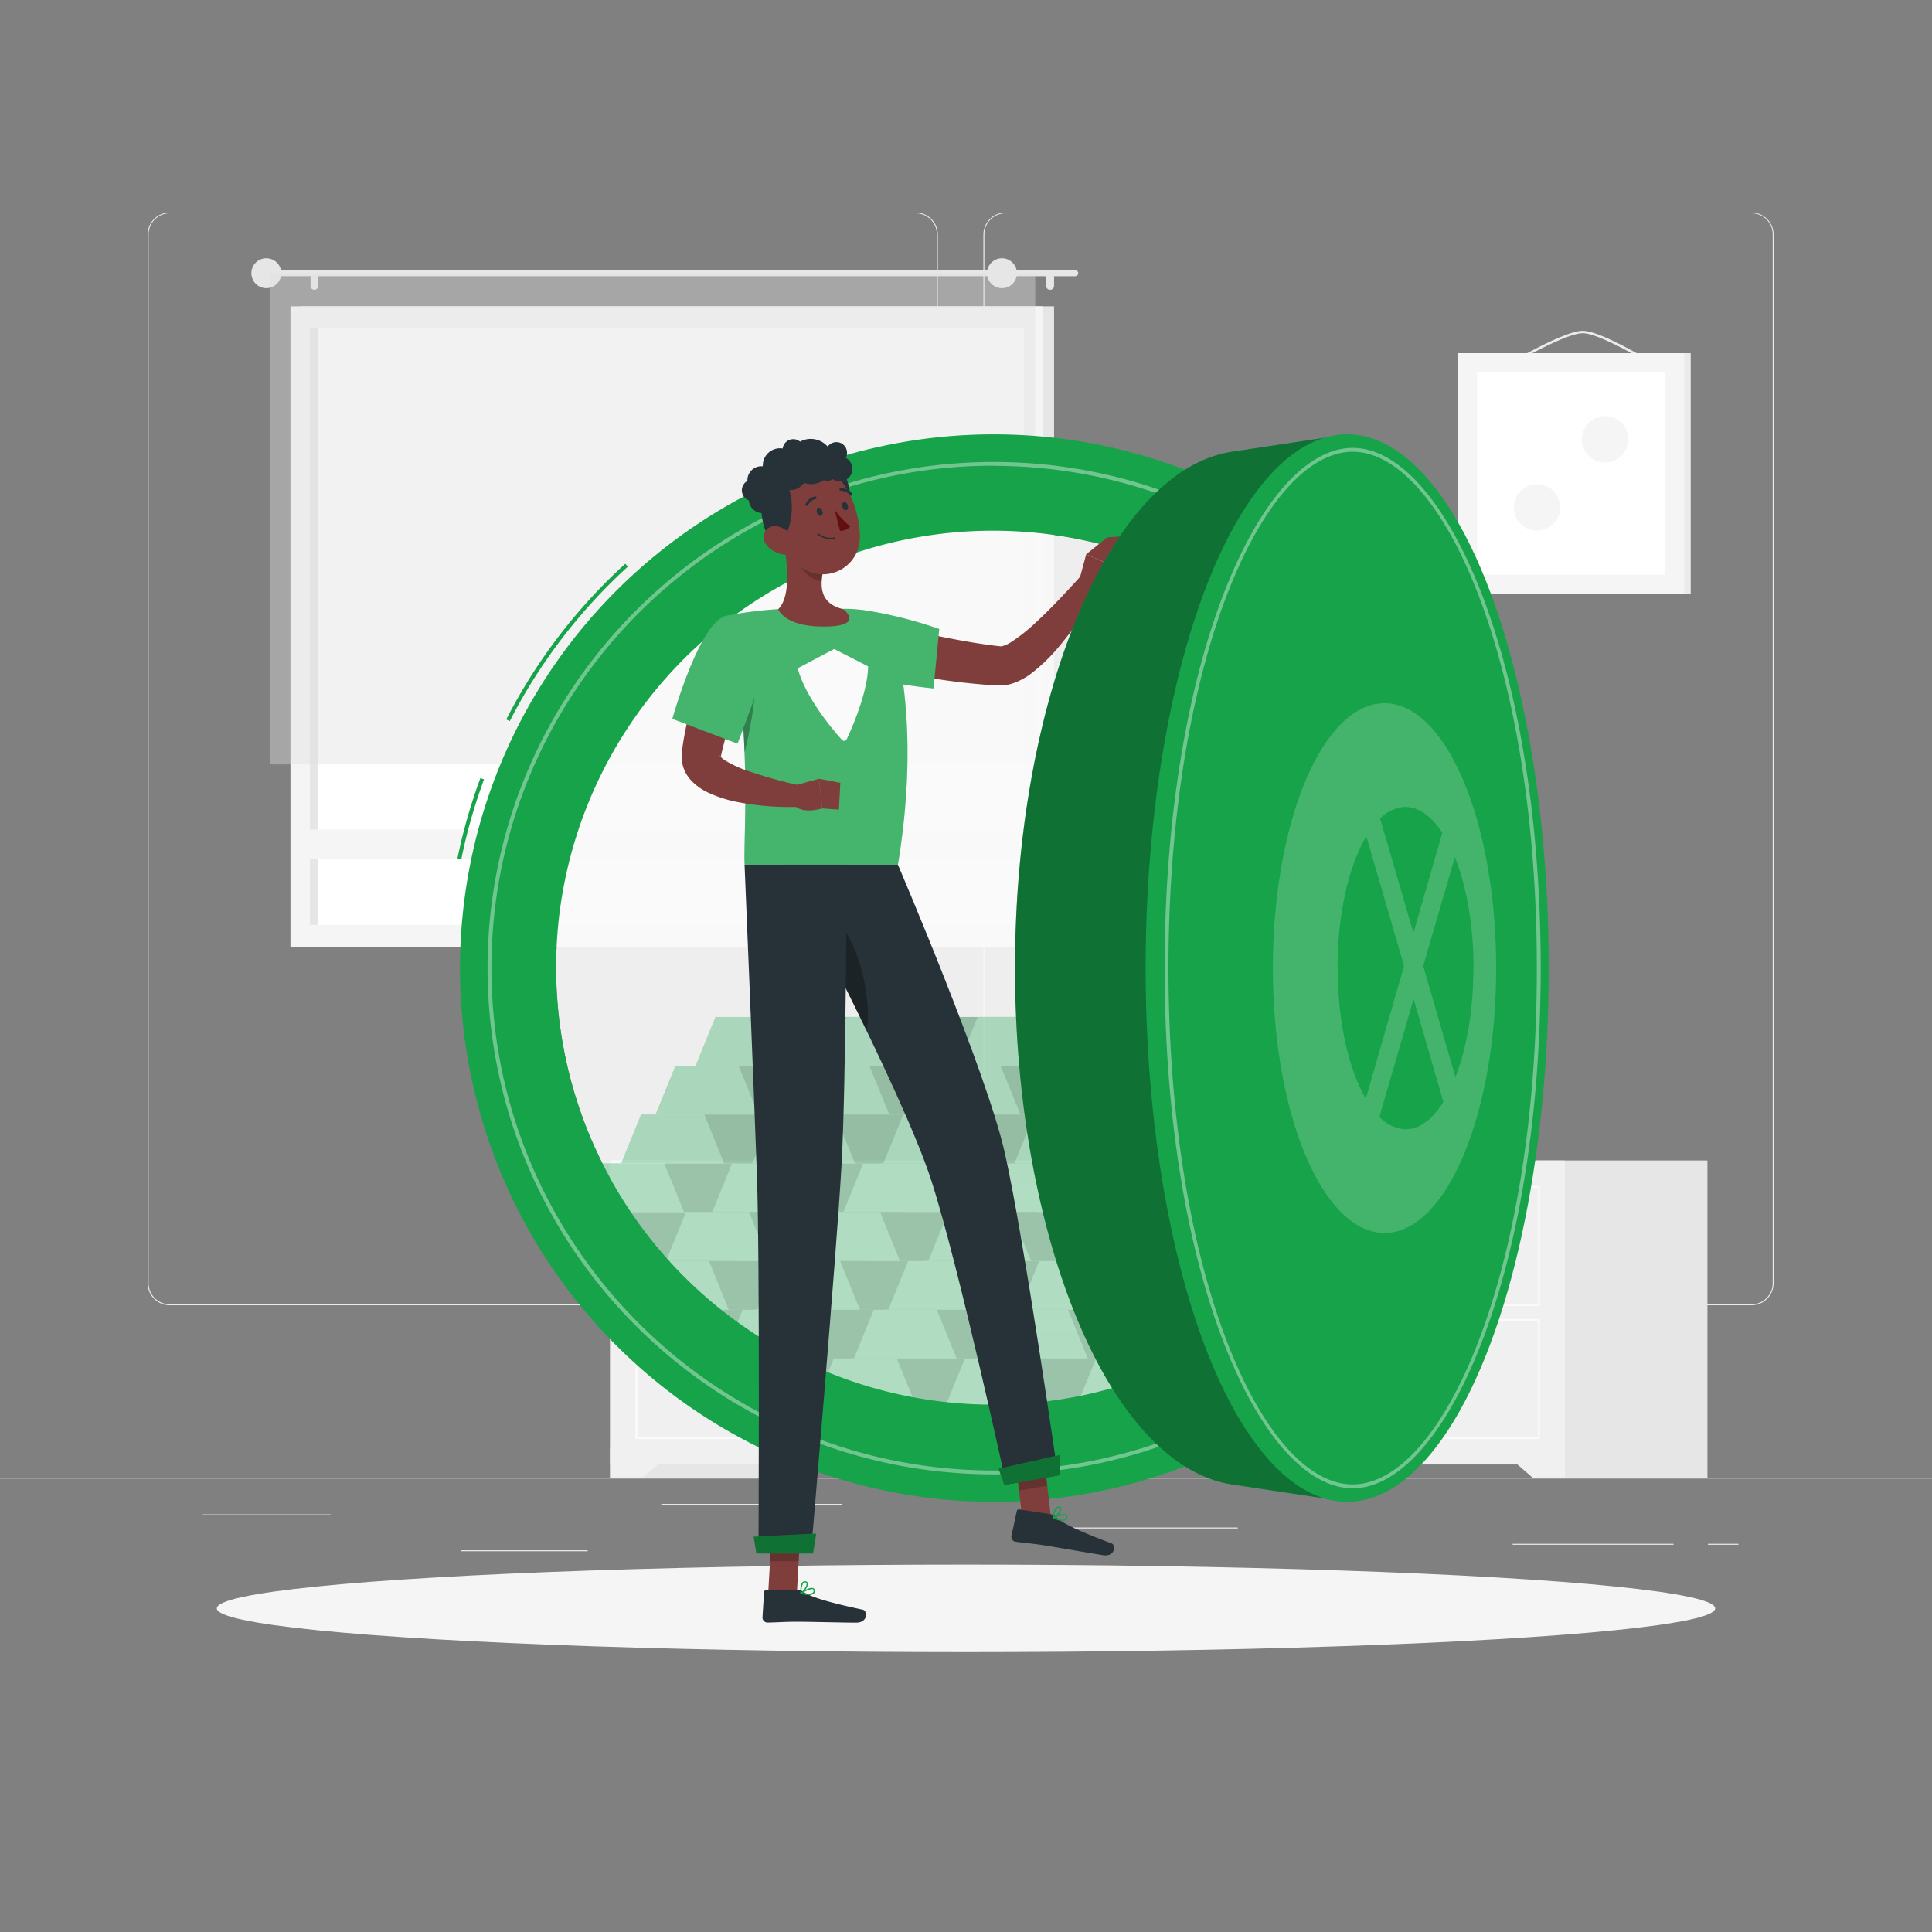 <svg xmlns="http://www.w3.org/2000/svg" viewBox="0 0 500 500"><rect x="0" y="0" width="500" height="500" fill="#808080" stroke="none"/><g id="freepik--background-complete--inject-65"><rect y="382.4" width="500" height="0.25" style="fill:#ebebeb"></rect><rect x="52.46" y="391.92" width="33.12" height="0.25" style="fill:#ebebeb"></rect><rect x="171.14" y="389.21" width="46.86" height="0.25" style="fill:#ebebeb"></rect><rect x="119.33" y="401.21" width="32.75" height="0.25" style="fill:#ebebeb"></rect><rect x="442.01" y="399.53" width="7.89" height="0.25" style="fill:#ebebeb"></rect><rect x="391.47" y="399.53" width="41.64" height="0.25" style="fill:#ebebeb"></rect><rect x="277.21" y="395.31" width="43.12" height="0.25" style="fill:#ebebeb"></rect><path d="M237,337.8H43.91a5.71,5.71,0,0,1-5.7-5.71V60.66A5.71,5.71,0,0,1,43.91,55H237a5.71,5.71,0,0,1,5.71,5.71V332.09A5.71,5.71,0,0,1,237,337.8ZM43.91,55.2a5.46,5.46,0,0,0-5.45,5.46V332.09a5.46,5.46,0,0,0,5.45,5.46H237a5.47,5.47,0,0,0,5.46-5.46V60.66A5.47,5.47,0,0,0,237,55.2Z" style="fill:#ebebeb"></path><path d="M453.31,337.8H260.21a5.72,5.72,0,0,1-5.71-5.71V60.66A5.72,5.72,0,0,1,260.21,55h193.1A5.71,5.71,0,0,1,459,60.66V332.09A5.71,5.71,0,0,1,453.31,337.8ZM260.21,55.2a5.47,5.47,0,0,0-5.46,5.46V332.09a5.47,5.47,0,0,0,5.46,5.46h193.1a5.47,5.47,0,0,0,5.46-5.46V60.66a5.47,5.47,0,0,0-5.46-5.46Z" style="fill:#ebebeb"></path><rect x="383.5" y="91.41" width="54.06" height="62.2" transform="translate(821.05 245.01) rotate(180)" style="fill:#ebebeb"></rect><path d="M389.38,95.37a.33.33,0,0,0,.16-.05c.15-.09,15.26-9.08,20.07-9.08s19.22,9,19.37,9.08a.31.31,0,0,0,.43-.1.32.32,0,0,0-.1-.43c-.6-.38-14.72-9.17-19.7-9.17s-19.77,8.79-20.39,9.17a.31.31,0,0,0-.11.43A.33.33,0,0,0,389.38,95.37Z" style="fill:#ebebeb"></path><rect x="377.36" y="91.41" width="58.51" height="62.2" transform="translate(813.23 245.01) rotate(180)" style="fill:#f5f5f5"></rect><rect x="380.42" y="98.15" width="52.39" height="48.7" transform="translate(529.12 -284.11) rotate(90)" style="fill:#fff"></rect><path d="M403.77,131.32a6,6,0,1,0-6,6A6,6,0,0,0,403.77,131.32Z" style="fill:#f5f5f5"></path><path d="M421.39,113.69a6,6,0,1,0-6,6A6,6,0,0,0,421.39,113.69Z" style="fill:#f5f5f5"></path><rect x="306.03" y="142.4" width="54.06" height="62.2" transform="translate(666.12 346.99) rotate(180)" style="fill:#ebebeb"></rect><path d="M311.91,146.36a.32.32,0,0,0,.16,0c.15-.09,15.26-9.08,20.07-9.08s19.22,9,19.37,9.07a.31.31,0,0,0,.43-.1.32.32,0,0,0-.1-.43c-.6-.37-14.72-9.17-19.7-9.17s-19.77,8.79-20.39,9.17a.31.31,0,0,0-.11.43A.31.31,0,0,0,311.91,146.36Z" style="fill:#ebebeb"></path><rect x="299.89" y="142.4" width="58.51" height="62.2" transform="translate(658.29 346.99) rotate(180)" style="fill:#f5f5f5"></rect><rect x="302.95" y="149.15" width="52.39" height="48.7" transform="translate(502.64 -155.65) rotate(90)" style="fill:#fff"></rect><path d="M324.52,184.08a6,6,0,1,0-6,6A6,6,0,0,0,324.52,184.08Z" style="fill:#f5f5f5"></path><path d="M345.69,162.91a6,6,0,1,0-6,6A6,6,0,0,0,345.69,162.91Z" style="fill:#f5f5f5"></path><path d="M333.77,184.08a6,6,0,1,1,6,6A6,6,0,0,1,333.77,184.08Z" style="fill:#f5f5f5"></path><path d="M312.59,162.91a6,6,0,1,1,6,6A6,6,0,0,1,312.59,162.91Z" style="fill:#f5f5f5"></path><rect x="77.97" y="79.28" width="194.82" height="165.74" transform="translate(350.76 324.3) rotate(180)" style="fill:#e6e6e6"></rect><rect x="75.17" y="79.28" width="194.82" height="165.74" transform="translate(345.16 324.3) rotate(180)" style="fill:#f5f5f5"></rect><rect x="95.35" y="69.76" width="154.46" height="184.77" transform="translate(334.73 -10.43) rotate(90)" style="fill:#fff"></rect><rect x="4.03" y="161.09" width="154.46" height="2.12" transform="translate(243.4 80.89) rotate(90)" style="fill:#e6e6e6"></rect><rect x="77.25" y="214.7" width="190.66" height="7.58" transform="translate(345.16 436.98) rotate(180)" style="fill:#f5f5f5"></rect><path d="M69.7,69.94H278.26a.77.77,0,0,1,.78.77h0a.77.77,0,0,1-.78.77H69.7a.77.77,0,0,1-.78-.77h0A.77.77,0,0,1,69.7,69.94Z" style="fill:#e6e6e6"></path><path d="M65.06,70.71a3.87,3.87,0,1,0,3.86-3.87A3.86,3.86,0,0,0,65.06,70.71Z" style="fill:#e6e6e6"></path><path d="M271.74,75h0a1,1,0,0,0,1.05-1V71.75a1,1,0,0,0-1.05-1h0a1,1,0,0,0-1,1V74A1,1,0,0,0,271.74,75Z" style="fill:#e6e6e6"></path><path d="M81.36,75h0a1,1,0,0,0,1-1V71.75a1,1,0,0,0-1-1h0a1,1,0,0,0-1,1V74A1,1,0,0,0,81.36,75Z" style="fill:#e6e6e6"></path><rect x="69.94" y="70.71" width="197.97" height="127.11" transform="translate(337.85 268.53) rotate(180)" style="fill:#e0e0e0;opacity:0.4"></rect><path d="M255.44,70.71a3.87,3.87,0,1,0,3.87-3.87A3.87,3.87,0,0,0,255.44,70.71Z" style="fill:#e6e6e6"></path><path d="M374.25,272.47l-.72,0a2.9,2.9,0,0,0,.06-.41c0-3-3.67-5.45-8.21-5.46a4.75,4.75,0,0,0,.44-1.94c0-3-2.89-5.47-6.47-5.47a7.39,7.39,0,0,0-2.84.58,5.41,5.41,0,0,0,.07-.58c0-3.9-3.74-7.07-8.36-7.07-3.88,0-7.1,2.24-8.06,5.26a12.77,12.77,0,0,0-9.43-3.92,12.43,12.43,0,0,0-10.4,5.14,6.94,6.94,0,0,0-4.94-2c-3.57,0-6.46,2.44-6.46,5.46a4.56,4.56,0,0,0,.44,1.94c-4.54,0-8.22,2.45-8.22,5.47a4,4,0,0,0,.13.83l-.79,0c-6,0-10.84,2-10.84,4.57s4.85,4.56,10.84,4.56a21.88,21.88,0,0,0,6.53-.92c2.46,3.49,10.13,6,19.21,6,10.48,0,19.08-3.39,20-7.71a27,27,0,0,0,9.38,1.52,29.36,29.36,0,0,0,7.83-1h.05c.42,2.36,5.09,4.22,10.8,4.22,6,0,10.85-2.05,10.85-4.57S380.24,272.47,374.25,272.47Z" style="fill:#e6e6e6"></path><path d="M389.74,275.23a8.33,8.33,0,0,1,8.33,8.33h0c0,9.22-22.86,16.77-50.8,16.77H322.05c-27.94,0-50.8-7.55-50.8-16.77h0a8.33,8.33,0,0,1,8.33-8.33Z" style="fill:#f0f0f0"></path><rect x="157.9" y="300.33" width="44.2" height="82.07" transform="translate(360.01 682.73) rotate(180)" style="fill:#e6e6e6"></rect><polygon points="166.3 382.4 157.9 382.4 157.9 374.73 175.1 374.73 166.3 382.4" style="fill:#f0f0f0"></polygon><rect x="397.68" y="300.33" width="44.2" height="82.07" transform="translate(839.56 682.73) rotate(180)" style="fill:#e6e6e6"></rect><rect x="157.9" y="300.33" width="247.1" height="78.67" transform="translate(562.91 679.34) rotate(180)" style="fill:#f0f0f0"></rect><polygon points="396.61 382.4 405 382.4 405 374.73 387.81 374.73 396.61 382.4" style="fill:#f0f0f0"></polygon><path d="M398,307.46v30H165v-30H398m.53-.53H164.42V338H398.49V306.93Z" style="fill:#fafafa"></path><path d="M398,341.85v30H165v-30H398m.53-.53H164.42v31.09H398.49V341.32Z" style="fill:#fafafa"></path><path d="M259.9,310H303a3.1,3.1,0,0,0,3.1-3.11H256.8A3.1,3.1,0,0,0,259.9,310Z" style="fill:#fafafa"></path><path d="M259.9,344.42H303a3.1,3.1,0,0,0,3.1-3.1H256.8A3.1,3.1,0,0,0,259.9,344.42Z" style="fill:#fafafa"></path></g><g id="freepik--Shadow--inject-65"><ellipse id="freepik--path--inject-65" cx="250" cy="416.24" rx="193.89" ry="11.32" style="fill:#f5f5f5"></ellipse></g><g id="freepik--Safe--inject-65"><path d="M131.91,186.65l-.89-.46a142.15,142.15,0,0,1,30.8-40.29l.68.74A141.17,141.17,0,0,0,131.91,186.65Z" style="fill:#16A34A"></path><path d="M119.39,222.35l-1-.2a141.67,141.67,0,0,1,5.94-20.79l.94.35A139.64,139.64,0,0,0,119.39,222.35Z" style="fill:#16A34A"></path><circle cx="257.01" cy="250.43" r="113.09" transform="translate(-101.8 255.08) rotate(-45)" style="fill:#fafafa;opacity:0.9"></circle><g style="opacity:0.4"><polygon points="176.99 313.68 150.4 313.68 155.54 301.06 171.85 301.06 176.99 313.68" style="fill:#16A34A"></polygon><polygon points="176.99 313.68 150.4 313.68 155.54 301.06 171.85 301.06 176.99 313.68" style="fill:#fafafa;opacity:0.2"></polygon><polygon points="217.4 313.68 176.99 313.68 171.85 301.06 212.26 301.06 217.4 313.68" style="fill:#16A34A"></polygon><polygon points="217.4 313.68 176.99 313.68 171.85 301.06 212.26 301.06 217.4 313.68" style="opacity:0.3"></polygon><polygon points="210.93 313.68 184.33 313.68 189.47 301.06 205.79 301.06 210.93 313.68" style="fill:#16A34A"></polygon><polygon points="210.93 313.68 184.33 313.68 189.47 301.06 205.79 301.06 210.93 313.68" style="fill:#fafafa;opacity:0.2"></polygon><polygon points="251.33 313.68 210.93 313.68 205.79 301.06 246.19 301.06 251.33 313.68" style="fill:#16A34A"></polygon><polygon points="251.33 313.68 210.93 313.68 205.79 301.06 246.19 301.06 251.33 313.68" style="opacity:0.3"></polygon><polygon points="244.86 313.68 218.27 313.68 223.41 301.06 239.72 301.06 244.86 313.68" style="fill:#16A34A"></polygon><polygon points="244.86 313.68 218.27 313.68 223.41 301.06 239.72 301.06 244.86 313.68" style="fill:#fafafa;opacity:0.2"></polygon><polygon points="285.26 313.68 244.86 313.68 239.72 301.06 280.13 301.06 285.26 313.68" style="fill:#16A34A"></polygon><polygon points="285.26 313.68 244.86 313.68 239.72 301.06 280.13 301.06 285.26 313.68" style="opacity:0.3"></polygon><polygon points="278.79 313.68 252.2 313.68 257.34 301.06 273.65 301.06 278.79 313.68" style="fill:#16A34A"></polygon><polygon points="278.79 313.68 252.2 313.68 257.34 301.06 273.65 301.06 278.79 313.68" style="fill:#fafafa;opacity:0.2"></polygon><polygon points="319.2 313.68 278.79 313.68 273.65 301.06 314.06 301.06 319.2 313.68" style="fill:#16A34A"></polygon><polygon points="319.2 313.68 278.79 313.68 273.65 301.06 314.06 301.06 319.2 313.68" style="opacity:0.3"></polygon><polygon points="312.73 313.68 286.13 313.68 291.27 301.06 307.59 301.06 312.73 313.68" style="fill:#16A34A"></polygon><polygon points="312.73 313.68 286.13 313.68 291.27 301.06 307.59 301.06 312.73 313.68" style="fill:#fafafa;opacity:0.2"></polygon><path d="M334.29,313.68q1.93-6.27,3.5-12.62h-30.2l5.14,12.62Z" style="fill:#16A34A"></path><path d="M334.29,313.68q1.93-6.27,3.5-12.62h-30.2l5.14,12.62Z" style="opacity:0.3"></path><path d="M337.79,301.06H325.21l-5.14,12.62h14.22Q336.23,307.41,337.79,301.06Z" style="fill:#16A34A"></path><path d="M337.79,301.06H325.21l-5.14,12.62h14.22Q336.23,307.41,337.79,301.06Z" style="fill:#fafafa;opacity:0.2"></path><polygon points="187.36 301.06 160.76 301.06 165.9 288.43 182.22 288.43 187.36 301.06" style="fill:#16A34A"></polygon><polygon points="187.36 301.06 160.76 301.06 165.9 288.43 182.22 288.43 187.36 301.06" style="fill:#fafafa;opacity:0.2"></polygon><polygon points="227.76 301.06 187.36 301.06 182.22 288.43 222.62 288.43 227.76 301.06" style="fill:#16A34A"></polygon><polygon points="227.76 301.06 187.36 301.06 182.22 288.43 222.62 288.43 227.76 301.06" style="opacity:0.3"></polygon><polygon points="221.29 301.06 194.7 301.06 199.84 288.43 216.15 288.43 221.29 301.06" style="fill:#16A34A"></polygon><polygon points="221.29 301.06 194.7 301.06 199.84 288.43 216.15 288.43 221.29 301.06" style="fill:#fafafa;opacity:0.2"></polygon><polygon points="261.69 301.06 221.29 301.06 216.15 288.43 256.56 288.43 261.69 301.06" style="fill:#16A34A"></polygon><polygon points="261.69 301.06 221.29 301.06 216.15 288.43 256.56 288.43 261.69 301.06" style="opacity:0.3"></polygon><polygon points="255.22 301.06 228.63 301.06 233.77 288.43 250.08 288.43 255.22 301.06" style="fill:#16A34A"></polygon><polygon points="255.22 301.06 228.63 301.06 233.77 288.43 250.08 288.43 255.22 301.06" style="fill:#fafafa;opacity:0.2"></polygon><polygon points="295.63 301.06 255.22 301.06 250.08 288.43 290.49 288.43 295.63 301.06" style="fill:#16A34A"></polygon><polygon points="295.63 301.06 255.22 301.06 250.08 288.43 290.49 288.43 295.63 301.06" style="opacity:0.3"></polygon><polygon points="289.16 301.06 262.56 301.06 267.7 288.43 284.02 288.43 289.16 301.06" style="fill:#16A34A"></polygon><polygon points="289.16 301.06 262.56 301.06 267.7 288.43 284.02 288.43 289.16 301.06" style="fill:#fafafa;opacity:0.2"></polygon><polygon points="329.56 301.06 289.16 301.06 284.02 288.43 324.42 288.43 329.56 301.06" style="fill:#16A34A"></polygon><polygon points="329.56 301.06 289.16 301.06 284.02 288.43 324.42 288.43 329.56 301.06" style="opacity:0.3"></polygon><polygon points="323.09 301.06 296.5 301.06 301.64 288.43 317.95 288.43 323.09 301.06" style="fill:#16A34A"></polygon><polygon points="323.09 301.06 296.5 301.06 301.64 288.43 317.95 288.43 323.09 301.06" style="fill:#fafafa;opacity:0.2"></polygon><path d="M337.79,301.06c1-4.19,1.95-8.39,2.73-12.63H318l5.14,12.63Z" style="fill:#16A34A"></path><path d="M337.79,301.06c1-4.19,1.95-8.39,2.73-12.63H318l5.14,12.63Z" style="opacity:0.3"></path><path d="M340.52,288.43h-4.95l-5.14,12.63h7.36C338.82,296.87,339.74,292.67,340.52,288.43Z" style="fill:#16A34A"></path><path d="M340.52,288.43h-4.95l-5.14,12.63h7.36C338.82,296.87,339.74,292.67,340.52,288.43Z" style="fill:#fafafa;opacity:0.2"></path><polygon points="196.24 288.43 169.65 288.43 174.79 275.81 191.1 275.81 196.24 288.43" style="fill:#16A34A"></polygon><polygon points="196.24 288.43 169.65 288.43 174.79 275.81 191.1 275.81 196.24 288.43" style="fill:#fafafa;opacity:0.2"></polygon><polygon points="236.65 288.43 196.24 288.43 191.1 275.81 231.51 275.81 236.65 288.43" style="fill:#16A34A"></polygon><polygon points="236.65 288.43 196.24 288.43 191.1 275.81 231.51 275.81 236.65 288.43" style="opacity:0.3"></polygon><polygon points="230.18 288.43 203.58 288.43 208.72 275.81 225.03 275.81 230.18 288.43" style="fill:#16A34A"></polygon><polygon points="230.18 288.43 203.58 288.43 208.72 275.81 225.03 275.81 230.18 288.43" style="fill:#fafafa;opacity:0.2"></polygon><polygon points="270.58 288.43 230.18 288.43 225.03 275.81 265.44 275.81 270.58 288.43" style="fill:#16A34A"></polygon><polygon points="270.58 288.43 230.18 288.43 225.03 275.81 265.44 275.81 270.58 288.43" style="opacity:0.3"></polygon><polygon points="264.11 288.43 237.52 288.43 242.66 275.81 258.97 275.81 264.11 288.43" style="fill:#16A34A"></polygon><polygon points="264.11 288.43 237.52 288.43 242.66 275.81 258.97 275.81 264.11 288.43" style="fill:#fafafa;opacity:0.2"></polygon><polygon points="304.51 288.43 264.11 288.43 258.97 275.81 299.37 275.81 304.51 288.43" style="fill:#16A34A"></polygon><polygon points="304.51 288.43 264.11 288.43 258.97 275.81 299.37 275.81 304.51 288.43" style="opacity:0.3"></polygon><polygon points="298.04 288.43 271.45 288.43 276.59 275.81 292.9 275.81 298.04 288.43" style="fill:#16A34A"></polygon><polygon points="298.04 288.43 271.45 288.43 276.59 275.81 292.9 275.81 298.04 288.43" style="fill:#fafafa;opacity:0.2"></polygon><polygon points="338.45 288.43 298.04 288.43 292.9 275.81 333.31 275.81 338.45 288.43" style="fill:#16A34A"></polygon><polygon points="338.45 288.43 298.04 288.43 292.9 275.81 333.31 275.81 338.45 288.43" style="opacity:0.3"></polygon><polygon points="331.98 288.43 305.38 288.43 310.52 275.81 326.84 275.81 331.98 288.43" style="fill:#16A34A"></polygon><polygon points="331.98 288.43 305.38 288.43 310.52 275.81 326.84 275.81 331.98 288.43" style="fill:#fafafa;opacity:0.2"></polygon><path d="M340.52,288.43q1.17-6.27,2-12.62H326.84L332,288.43Z" style="fill:#16A34A"></path><path d="M340.52,288.43q1.17-6.27,2-12.62H326.84L332,288.43Z" style="opacity:0.3"></path><path d="M341.41,283.29l-2.09,5.14h1.2Q341,285.87,341.41,283.29Z" style="fill:#16A34A"></path><path d="M341.41,283.29l-2.09,5.14h1.2Q341,285.87,341.41,283.29Z" style="fill:#fafafa;opacity:0.2"></path><polygon points="206.6 275.81 180.01 275.81 185.15 263.19 201.47 263.19 206.6 275.81" style="fill:#16A34A"></polygon><polygon points="206.6 275.81 180.01 275.81 185.15 263.19 201.47 263.19 206.6 275.81" style="fill:#fafafa;opacity:0.2"></polygon><polygon points="247.01 275.81 206.6 275.81 201.47 263.19 241.87 263.19 247.01 275.81" style="fill:#16A34A"></polygon><polygon points="247.01 275.81 206.6 275.81 201.47 263.19 241.87 263.19 247.01 275.81" style="opacity:0.3"></polygon><polygon points="240.54 275.81 213.95 275.81 219.09 263.19 235.4 263.19 240.54 275.81" style="fill:#16A34A"></polygon><polygon points="240.54 275.81 213.95 275.81 219.09 263.19 235.4 263.19 240.54 275.81" style="fill:#fafafa;opacity:0.2"></polygon><polygon points="280.94 275.81 240.54 275.81 235.4 263.19 275.81 263.19 280.94 275.81" style="fill:#16A34A"></polygon><polygon points="280.94 275.81 240.54 275.81 235.4 263.19 275.81 263.19 280.94 275.81" style="opacity:0.3"></polygon><polygon points="274.47 275.81 247.88 275.81 253.02 263.19 269.33 263.19 274.47 275.81" style="fill:#16A34A"></polygon><polygon points="274.47 275.81 247.88 275.81 253.02 263.19 269.33 263.19 274.47 275.81" style="fill:#fafafa;opacity:0.2"></polygon><polygon points="314.88 275.81 274.47 275.81 269.33 263.19 309.74 263.19 314.88 275.81" style="fill:#16A34A"></polygon><polygon points="314.88 275.81 274.47 275.81 269.33 263.19 309.74 263.19 314.88 275.81" style="opacity:0.3"></polygon><polygon points="308.41 275.81 281.81 275.81 286.95 263.19 303.27 263.19 308.41 275.81" style="fill:#16A34A"></polygon><polygon points="308.41 275.81 281.81 275.81 286.95 263.19 303.27 263.19 308.41 275.81" style="fill:#fafafa;opacity:0.2"></polygon><path d="M342.48,275.81q.78-6.29,1.15-12.62H303.27l5.14,12.62Z" style="fill:#16A34A"></path><path d="M342.48,275.81q.78-6.29,1.15-12.62H303.27l5.14,12.62Z" style="opacity:0.3"></path><polygon points="342.34 275.81 315.75 275.81 320.89 263.19 337.2 263.19 342.34 275.81" style="fill:#16A34A"></polygon><polygon points="342.34 275.81 315.75 275.81 320.89 263.19 337.2 263.19 342.34 275.81" style="fill:#fafafa;opacity:0.2"></polygon><path d="M342.48,275.81q.78-6.29,1.15-12.62H337.2l5.14,12.62Z" style="fill:#16A34A"></path><path d="M342.48,275.81q.78-6.29,1.15-12.62H337.2l5.14,12.62Z" style="opacity:0.3"></path><path d="M200.71,364.17h9.08l-5.14-12.62H184.51A132.76,132.76,0,0,1,200.71,364.17Z" style="fill:#16A34A"></path><path d="M200.71,364.17h9.08l-5.14-12.62H184.51A132.76,132.76,0,0,1,200.71,364.17Z" style="opacity:0.3"></path><path d="M200.71,364.17h2.61l-5.14-12.62H184.51A132.76,132.76,0,0,1,200.71,364.17Z" style="fill:#16A34A"></path><path d="M200.71,364.17h2.61l-5.14-12.62H184.51A132.76,132.76,0,0,1,200.71,364.17Z" style="fill:#fafafa;opacity:0.2"></path><polygon points="243.72 364.17 203.32 364.17 198.18 351.55 238.58 351.55 243.72 364.17" style="fill:#16A34A"></polygon><polygon points="243.72 364.17 203.32 364.17 198.18 351.55 238.58 351.55 243.72 364.17" style="opacity:0.3"></polygon><polygon points="237.25 364.17 210.66 364.17 215.8 351.55 232.11 351.55 237.25 364.17" style="fill:#16A34A"></polygon><polygon points="237.25 364.17 210.66 364.17 215.8 351.55 232.11 351.55 237.25 364.17" style="fill:#fafafa;opacity:0.2"></polygon><polygon points="277.65 364.17 237.25 364.17 232.11 351.55 272.51 351.55 277.65 364.17" style="fill:#16A34A"></polygon><polygon points="277.65 364.17 237.25 364.17 232.11 351.55 272.51 351.55 277.65 364.17" style="opacity:0.3"></polygon><polygon points="271.18 364.17 244.59 364.17 249.73 351.55 266.04 351.55 271.18 364.17" style="fill:#16A34A"></polygon><polygon points="271.18 364.17 244.59 364.17 249.73 351.55 266.04 351.55 271.18 364.17" style="fill:#fafafa;opacity:0.2"></polygon><path d="M311.37,363.63l-4.92-12.08H266l5.14,12.62h39.63C311,364,311.18,363.81,311.37,363.63Z" style="fill:#16A34A"></path><path d="M311.37,363.63l-4.92-12.08H266l5.14,12.62h39.63C311,364,311.18,363.81,311.37,363.63Z" style="opacity:0.3"></path><polygon points="305.12 364.17 278.52 364.17 283.66 351.55 299.98 351.55 305.12 364.17" style="fill:#16A34A"></polygon><polygon points="305.12 364.17 278.52 364.17 283.66 351.55 299.98 351.55 305.12 364.17" style="fill:#fafafa;opacity:0.2"></polygon><path d="M310.81,364.17a47.06,47.06,0,0,0,9.13-12.62H300l5.14,12.62Z" style="fill:#16A34A"></path><path d="M310.81,364.17a47.06,47.06,0,0,0,9.13-12.62H300l5.14,12.62Z" style="opacity:0.3"></path><path d="M319.94,351.55H317.6l-3.88,9.52A53.12,53.12,0,0,0,319.94,351.55Z" style="fill:#16A34A"></path><path d="M319.94,351.55H317.6l-3.88,9.52A53.12,53.12,0,0,0,319.94,351.55Z" style="fill:#fafafa;opacity:0.2"></path><path d="M169.32,340.34c4.81,4.07,10,7.62,15.19,11.21h1.71l-5.14-12.62H167.69C168.23,339.4,168.77,339.88,169.32,340.34Z" style="fill:#16A34A"></path><path d="M169.32,340.34c4.81,4.07,10,7.62,15.19,11.21h1.71l-5.14-12.62H167.69C168.23,339.4,168.77,339.88,169.32,340.34Z" style="opacity:0.3"></path><path d="M169.32,340.34c2.74,2.32,5.61,4.47,8.53,6.55l-3.24-8h-6.92C168.23,339.4,168.77,339.88,169.32,340.34Z" style="fill:#16A34A"></path><path d="M169.32,340.34c2.74,2.32,5.61,4.47,8.53,6.55l-3.24-8h-6.92C168.23,339.4,168.77,339.88,169.32,340.34Z" style="fill:#fafafa;opacity:0.2"></path><path d="M184.51,351.55h35.64L215,338.93h-40.4l3.24,8C180.05,348.47,182.29,350,184.51,351.55Z" style="fill:#16A34A"></path><path d="M184.51,351.55h35.64L215,338.93h-40.4l3.24,8C180.05,348.47,182.29,350,184.51,351.55Z" style="opacity:0.3"></path><polygon points="213.68 351.55 187.09 351.55 192.23 338.93 208.54 338.93 213.68 351.55" style="fill:#16A34A"></polygon><polygon points="213.68 351.55 187.09 351.55 192.23 338.93 208.54 338.93 213.68 351.55" style="fill:#fafafa;opacity:0.2"></polygon><polygon points="254.09 351.55 213.68 351.55 208.54 338.93 248.95 338.93 254.09 351.55" style="fill:#16A34A"></polygon><polygon points="254.09 351.55 213.68 351.55 208.54 338.93 248.95 338.93 254.09 351.55" style="opacity:0.3"></polygon><polygon points="247.61 351.55 221.02 351.55 226.16 338.93 242.47 338.93 247.61 351.55" style="fill:#16A34A"></polygon><polygon points="247.61 351.55 221.02 351.55 226.16 338.93 242.47 338.93 247.61 351.55" style="fill:#fafafa;opacity:0.2"></polygon><polygon points="288.02 351.55 247.61 351.55 242.47 338.93 282.88 338.93 288.02 351.55" style="fill:#16A34A"></polygon><polygon points="288.02 351.55 247.61 351.55 242.47 338.93 282.88 338.93 288.02 351.55" style="opacity:0.3"></polygon><polygon points="281.55 351.55 254.96 351.55 260.1 338.93 276.41 338.93 281.55 351.55" style="fill:#16A34A"></polygon><polygon points="281.55 351.55 254.96 351.55 260.1 338.93 276.41 338.93 281.55 351.55" style="fill:#fafafa;opacity:0.2"></polygon><path d="M321.05,349.35l-4.24-10.42h-40.4l5.14,12.62h38.39C320.33,350.82,320.69,350.09,321.05,349.35Z" style="fill:#16A34A"></path><path d="M321.05,349.35l-4.24-10.42h-40.4l5.14,12.62h38.39C320.33,350.82,320.69,350.09,321.05,349.35Z" style="opacity:0.3"></path><polygon points="315.48 351.55 288.89 351.55 294.03 338.93 310.34 338.93 315.48 351.55" style="fill:#16A34A"></polygon><polygon points="315.48 351.55 288.89 351.55 294.03 338.93 310.34 338.93 315.48 351.55" style="fill:#fafafa;opacity:0.2"></polygon><path d="M319.94,351.55a114.32,114.32,0,0,0,5.52-12.62H310.34l5.14,12.62Z" style="fill:#16A34A"></path><path d="M319.94,351.55a114.32,114.32,0,0,0,5.52-12.62H310.34l5.14,12.62Z" style="opacity:0.3"></path><path d="M167.69,338.93H195.1L190,326.3H155.57A107.08,107.08,0,0,0,167.69,338.93Z" style="fill:#16A34A"></path><path d="M167.69,338.93H195.1L190,326.3H155.57A107.08,107.08,0,0,0,167.69,338.93Z" style="opacity:0.3"></path><path d="M167.69,338.93h20.94l-5.14-12.63H167.18l-3.59,8.81Q165.58,337.08,167.69,338.93Z" style="fill:#16A34A"></path><path d="M167.69,338.93h20.94l-5.14-12.63H167.18l-3.59,8.81Q165.58,337.08,167.69,338.93Z" style="fill:#fafafa;opacity:0.2"></path><polygon points="229.04 338.93 188.63 338.93 183.49 326.3 223.9 326.3 229.04 338.93" style="fill:#16A34A"></polygon><polygon points="229.04 338.93 188.63 338.93 183.49 326.3 223.9 326.3 229.04 338.93" style="opacity:0.3"></polygon><polygon points="222.56 338.93 195.97 338.93 201.11 326.3 217.43 326.3 222.56 338.93" style="fill:#16A34A"></polygon><polygon points="222.56 338.93 195.97 338.93 201.11 326.3 217.43 326.3 222.56 338.93" style="fill:#fafafa;opacity:0.2"></polygon><polygon points="262.97 338.93 222.56 338.93 217.43 326.3 257.83 326.3 262.97 338.93" style="fill:#16A34A"></polygon><polygon points="262.97 338.93 222.56 338.93 217.43 326.3 257.83 326.3 262.97 338.93" style="opacity:0.3"></polygon><polygon points="256.5 338.93 229.91 338.93 235.05 326.3 251.36 326.3 256.5 338.93" style="fill:#16A34A"></polygon><polygon points="256.5 338.93 229.91 338.93 235.05 326.3 251.36 326.3 256.5 338.93" style="fill:#fafafa;opacity:0.2"></polygon><polygon points="296.9 338.93 256.5 338.93 251.36 326.3 291.76 326.3 296.9 338.93" style="fill:#16A34A"></polygon><polygon points="296.9 338.93 256.5 338.93 251.36 326.3 291.76 326.3 296.9 338.93" style="opacity:0.3"></polygon><polygon points="290.43 338.93 263.84 338.93 268.98 326.3 285.29 326.3 290.43 338.93" style="fill:#16A34A"></polygon><polygon points="290.43 338.93 263.84 338.93 268.98 326.3 285.29 326.3 290.43 338.93" style="fill:#fafafa;opacity:0.2"></polygon><path d="M328,331.94l-2.29-5.64H285.29l5.14,12.63h35C326.36,336.55,327.19,334.2,328,331.94Z" style="fill:#16A34A"></path><path d="M328,331.94l-2.29-5.64H285.29l5.14,12.63h35C326.36,336.55,327.19,334.2,328,331.94Z" style="opacity:0.3"></path><polygon points="324.37 338.93 297.77 338.93 302.91 326.3 319.23 326.3 324.37 338.93" style="fill:#16A34A"></polygon><polygon points="324.37 338.93 297.77 338.93 302.91 326.3 319.23 326.3 324.37 338.93" style="fill:#fafafa;opacity:0.2"></polygon><path d="M325.46,338.93c1.65-4.37,3.09-8.64,4.49-12.42a1.72,1.72,0,0,1,.07-.21H319.23l5.14,12.63Z" style="fill:#16A34A"></path><path d="M325.46,338.93c1.65-4.37,3.09-8.64,4.49-12.42a1.72,1.72,0,0,1,.07-.21H319.23l5.14,12.63Z" style="opacity:0.3"></path><path d="M155.57,326.3h9.49l-5.14-12.62H146.66A111.23,111.23,0,0,0,155.57,326.3Z" style="fill:#16A34A"></path><path d="M155.57,326.3h9.49l-5.14-12.62H146.66A111.23,111.23,0,0,0,155.57,326.3Z" style="fill:#fafafa;opacity:0.2"></path><polygon points="205.47 326.3 165.06 326.3 159.92 313.68 200.33 313.68 205.47 326.3" style="fill:#16A34A"></polygon><polygon points="205.47 326.3 165.06 326.3 159.92 313.68 200.33 313.68 205.47 326.3" style="opacity:0.3"></polygon><polygon points="199 326.3 172.4 326.3 177.54 313.68 193.86 313.68 199 326.3" style="fill:#16A34A"></polygon><polygon points="199 326.3 172.4 326.3 177.54 313.68 193.86 313.68 199 326.3" style="fill:#fafafa;opacity:0.2"></polygon><polygon points="239.4 326.3 199 326.3 193.86 313.68 234.26 313.68 239.4 326.3" style="fill:#16A34A"></polygon><polygon points="239.4 326.3 199 326.3 193.86 313.68 234.26 313.68 239.4 326.3" style="opacity:0.3"></polygon><polygon points="232.93 326.3 206.34 326.3 211.48 313.68 227.79 313.68 232.93 326.3" style="fill:#16A34A"></polygon><polygon points="232.93 326.3 206.34 326.3 211.48 313.68 227.79 313.68 232.93 326.3" style="fill:#fafafa;opacity:0.2"></polygon><polygon points="273.33 326.3 232.93 326.3 227.79 313.68 268.19 313.68 273.33 326.3" style="fill:#16A34A"></polygon><polygon points="273.33 326.3 232.93 326.3 227.79 313.68 268.19 313.68 273.33 326.3" style="opacity:0.3"></polygon><polygon points="266.86 326.3 240.27 326.3 245.41 313.68 261.72 313.68 266.86 326.3" style="fill:#16A34A"></polygon><polygon points="266.86 326.3 240.27 326.3 245.41 313.68 261.72 313.68 266.86 326.3" style="fill:#fafafa;opacity:0.2"></polygon><polygon points="307.27 326.3 266.86 326.3 261.72 313.68 302.13 313.68 307.27 326.3" style="fill:#16A34A"></polygon><polygon points="307.27 326.3 266.86 326.3 261.72 313.68 302.13 313.68 307.27 326.3" style="opacity:0.3"></polygon><polygon points="300.8 326.3 274.2 326.3 279.34 313.68 295.66 313.68 300.8 326.3" style="fill:#16A34A"></polygon><polygon points="300.8 326.3 274.2 326.3 279.34 313.68 295.66 313.68 300.8 326.3" style="fill:#fafafa;opacity:0.2"></polygon><path d="M330,326.3q2.31-6.26,4.27-12.62H295.66l5.14,12.62Z" style="fill:#16A34A"></path><path d="M330,326.3q2.31-6.26,4.27-12.62H295.66l5.14,12.62Z" style="opacity:0.3"></path><path d="M332.2,320.1l-2.61-6.42H313.28l-5.14,12.62H330C330.78,324.25,331.5,322.18,332.2,320.1Z" style="fill:#16A34A"></path><path d="M332.2,320.1l-2.61-6.42H313.28l-5.14,12.62H330C330.78,324.25,331.5,322.18,332.2,320.1Z" style="fill:#fafafa;opacity:0.2"></path><path d="M334.29,313.68h-4.7l2.61,6.42Q333.3,316.91,334.29,313.68Z" style="fill:#16A34A"></path><path d="M334.29,313.68h-4.7l2.61,6.42Q333.3,316.91,334.29,313.68Z" style="opacity:0.3"></path></g><path d="M257.18,112.41A138.13,138.13,0,1,0,395.31,250.54,138.13,138.13,0,0,0,257.18,112.41ZM257,363.52A113.09,113.09,0,1,1,370.1,250.43,113.09,113.09,0,0,1,257,363.52Z" style="fill:#16A34A"></path><path d="M257.18,381.56c72.24,0,131-58.78,131-131s-58.78-131-131-131-131,58.77-131,131S184.93,381.56,257.18,381.56Zm0-261a130.17,130.17,0,0,1,130,130c0,71.69-58.33,130-130,130s-130-58.33-130-130S185.48,120.52,257.18,120.52Z" style="fill:#fafafa;opacity:0.4"></path></g><g id="freepik--Character--inject-65"><path d="M222.18,160c5.66,1.34,11.46,2.68,17.19,3.9s11.49,2.33,17.13,3.09l2.09.24.51.05-.08,0s.05,0,.16,0a8.16,8.16,0,0,0,2.53-1.13,45,45,0,0,0,6.3-5c4.16-3.85,8.22-8.21,12.13-12.55l4.57,3.17a98.58,98.58,0,0,1-10.45,15.33,45.52,45.52,0,0,1-7.05,6.94,16.91,16.91,0,0,1-5.43,2.92,10.49,10.49,0,0,1-2,.4,9.42,9.42,0,0,1-1.2,0l-.61,0-2.38-.12a163.18,163.18,0,0,1-18.34-2.41c-6-1.1-11.88-2.4-17.83-4Z" style="fill:#7f3e3b"></path><path d="M213.6,170.16c4,5.78,28,8,28,8l1.47-15.38A110.51,110.51,0,0,0,224.28,158C207.33,155.58,209.24,163.82,213.6,170.16Z" style="fill:#16A34A"></path><path d="M213.6,170.16c4,5.78,28,8,28,8l1.47-15.38A110.51,110.51,0,0,0,224.28,158C207.33,155.58,209.24,163.82,213.6,170.16Z" style="fill:#fff;opacity:0.2"></path><path d="M279.2,150.52l1.91-7.08,6.59,2.83s-2.78,7.63-5.29,7.25Z" style="fill:#7f3e3b"></path><polygon points="286.55 139.06 292 138.72 287.7 146.27 281.11 143.44 286.55 139.06" style="fill:#7f3e3b"></polygon><path d="M229.72,159.71s9.52,22.39,2.66,64.08H192.72c-.48-6.09,2.31-35.78-4.55-64.46a101.24,101.24,0,0,1,13.21-1.68,148.07,148.07,0,0,1,16.86,0A76.45,76.45,0,0,1,229.72,159.71Z" style="fill:#16A34A"></path><path d="M229.72,159.71s9.52,22.39,2.66,64.08H192.72c-.48-6.09,2.31-35.78-4.55-64.46a101.24,101.24,0,0,1,13.21-1.68,148.07,148.07,0,0,1,16.86,0A76.45,76.45,0,0,1,229.72,159.71Z" style="fill:#fff;opacity:0.2"></path><path d="M189.41,165.07a194.54,194.54,0,0,1,3.28,29.74A113.12,113.12,0,0,0,195.63,177C196.05,170.35,193.47,166.14,189.41,165.07Z" style="opacity:0.3"></path><path d="M217.89,191.47c-3.52-3.87-9.57-11.58-11.45-18.51h0l9.44-5,8.79,4.5c-.09,5.89-3.23,13.87-5.48,18.73C218.9,191.78,218.3,191.93,217.89,191.47Z" style="fill:#fafafa"></path><path d="M202.4,138.67c1.25,5.43,2.65,15.36-1,19,0,0,1.59,4.49,11.67,4.49,11.08,0,5.19-4.49,5.19-4.49-6.1-1.44-6.1-5.93-5.19-10.14Z" style="fill:#7f3e3b"></path><path d="M206.74,142.28l6.31,5.22a17.35,17.35,0,0,0-.42,3c-2.32-.33-5.58-2.87-5.91-5.29A7.88,7.88,0,0,1,206.74,142.28Z" style="opacity:0.2"></path><path d="M218.7,135.57c1.64-1.4,2.38-9.77-.85-13.78s-6,5.71-6,5.71S213.33,140.17,218.7,135.57Z" style="fill:#263238"></path><path d="M200,133c2.26,7,3.22,11.23,7.78,14.1a9.59,9.59,0,0,0,14.77-8.38c-.09-6.73-3.77-17.09-11.52-18.38A9.7,9.7,0,0,0,200,133Z" style="fill:#7f3e3b"></path><path d="M218.88,118.54a2.7,2.7,0,0,0,.33-1.39,2.75,2.75,0,0,0-5-1.56,5.85,5.85,0,0,0-4.57-2,5.79,5.79,0,0,0-2.59.71,2.69,2.69,0,0,0-1.85-.64,2.76,2.76,0,0,0-2.64,2.42,4.79,4.79,0,0,0-.85-.06,4.45,4.45,0,0,0-4.29,4.59s0,0,0,.06a4.21,4.21,0,0,0-.51,0,3.61,3.61,0,0,0-3.48,3.74v.06A2.74,2.74,0,0,0,192,127a2.79,2.79,0,0,0,1.79,2.5,3.58,3.58,0,0,0,3.28,3.28c.39,3.5,1.65,8.92,5.74,6.12,1.56-1.07,3-7.56,1.45-12.06.12,0,.25,0,.38,0a4.41,4.41,0,0,0,3.43-1.85,5.86,5.86,0,0,0,5.14-.73,2.87,2.87,0,0,0,1,.16,2.8,2.8,0,0,0,1.32-.4,3.3,3.3,0,0,0,1.93.57,3.24,3.24,0,0,0,1.42-6.1Z" style="fill:#263238"></path><path d="M198.79,141.54a7.32,7.32,0,0,0,5,2.07c2.47,0,3-2.34,1.67-4.3-1.18-1.75-3.88-3.87-6.06-2.93S197.15,139.93,198.79,141.54Z" style="fill:#7f3e3b"></path><path d="M211.42,132.6c.14.58.57,1,1,.9s.57-.63.42-1.21-.58-1-1-.89S211.27,132,211.42,132.6Z" style="fill:#263238"></path><path d="M218,131.15c.15.58.58,1,1,.9s.57-.62.42-1.2-.58-1-1-.9S217.87,130.57,218,131.15Z" style="fill:#263238"></path><path d="M216,131.9a22.75,22.75,0,0,0,4.06,4.35,3.42,3.42,0,0,1-2.66,1.13Z" style="fill:#630f0f"></path><path d="M214.87,139.49a5.08,5.08,0,0,1-3.33-1.2.17.17,0,0,1,0-.24.17.17,0,0,1,.25,0,5,5,0,0,0,4.24,1,.18.18,0,0,1,.21.13.17.17,0,0,1-.14.21A5.38,5.38,0,0,1,214.87,139.49Z" style="fill:#263238"></path><path d="M208.8,130.93a.35.35,0,0,1-.14,0,.34.34,0,0,1-.18-.46,3.38,3.38,0,0,1,2.44-2,.37.37,0,0,1,.4.3.36.36,0,0,1-.3.4,2.69,2.69,0,0,0-1.9,1.61A.35.35,0,0,1,208.8,130.93Z" style="fill:#263238"></path><path d="M220.25,128.28a.34.34,0,0,1-.27-.13,3,3,0,0,0-2.34-1.12.35.35,0,0,1-.06-.7,3.68,3.68,0,0,1,2.94,1.37.36.36,0,0,1-.05.5A.35.35,0,0,1,220.25,128.28Z" style="fill:#263238"></path><path d="M196,170l-1.44,3.11c-.48,1.07-.95,2.15-1.41,3.23-.92,2.16-1.79,4.35-2.63,6.53s-1.58,4.38-2.29,6.58-1.26,4.39-1.72,6.57l0,.19v-.06a1,1,0,0,0,0-.16,1.08,1.08,0,0,0-.09-.32c-.08-.19-.17-.23-.13-.12a4.34,4.34,0,0,0,1.38,1.25,28,28,0,0,0,5.7,2.65,123.23,123.23,0,0,0,13.62,3.82l-.46,5.55a70.34,70.34,0,0,1-15.39-1.2,32.33,32.33,0,0,1-8.05-2.58,14.34,14.34,0,0,1-4.4-3.25,9.34,9.34,0,0,1-1.88-3.33,9.06,9.06,0,0,1-.38-2.14,9.71,9.71,0,0,1,0-1.08l.05-.52,0-.27a78,78,0,0,1,3.55-15.3q1.22-3.66,2.69-7.21c.5-1.18,1-2.35,1.55-3.52s1.08-2.29,1.73-3.54Z" style="fill:#7f3e3b"></path><path d="M188.17,159.33c-7,1-14.17,26.71-14.17,26.71l16.87,6.42s4.24-11.05,7.14-19.63C201.05,163.84,195.65,158.23,188.17,159.33Z" style="fill:#16A34A"></path><path d="M188.17,159.33c-7,1-14.17,26.71-14.17,26.71l16.87,6.42s4.24-11.05,7.14-19.63C201.05,163.84,195.65,158.23,188.17,159.33Z" style="fill:#fff;opacity:0.2"></path><polygon points="198.81 412.37 206.23 412.37 207.19 395.2 199.78 395.2 198.81 412.37" style="fill:#7f3e3b"></polygon><polygon points="199.77 395.2 207.19 395.2 206.69 404.05 199.27 404.05 199.77 395.2" style="opacity:0.2"></polygon><path d="M206.62,411.51h-8.33a.52.52,0,0,0-.55.5l-.41,6.59a1.31,1.31,0,0,0,1.3,1.32c2.9-.05,4.29-.22,8-.22,2.25,0,11.83.24,14.94.24s3-3.08,1.71-3.36c-5.92-1.25-13.24-3-15.34-4.62A2.12,2.12,0,0,0,206.62,411.51Z" style="fill:#263238"></path><path d="M209.24,412.79a2,2,0,0,0,1.39-.39.93.93,0,0,0,.21-.93.63.63,0,0,0-.39-.48c-.91-.36-3,1.07-3.24,1.24a.18.18,0,0,0-.07.17.19.19,0,0,0,.13.13A9.5,9.5,0,0,0,209.24,412.79Zm.86-1.53a.59.59,0,0,1,.23,0,.32.32,0,0,1,.19.24.66.66,0,0,1-.12.63c-.35.34-1.34.38-2.67.12A6,6,0,0,1,210.1,411.26Z" style="fill:#16A34A"></path><path d="M207.31,412.53l.08,0c.74-.44,1.84-2,1.67-2.79a.66.66,0,0,0-.62-.52.89.89,0,0,0-.73.24c-.74.72-.58,2.85-.57,2.94a.16.16,0,0,0,.09.13A.11.11,0,0,0,207.31,412.53Zm1-3h.08c.26,0,.31.16.34.26.12.56-.67,1.74-1.28,2.26a3.81,3.81,0,0,1,.48-2.37A.54.54,0,0,1,208.32,409.53Z" style="fill:#16A34A"></path><polygon points="264.69 394.05 271.99 392.78 270 375.7 262.7 376.97 264.69 394.05" style="fill:#7f3e3b"></polygon><polygon points="262.7 376.98 270.01 375.71 271.03 384.51 263.72 385.78 262.7 376.98" style="opacity:0.2"></polygon><path d="M272,391.89l-8.23-1.26a.53.53,0,0,0-.62.42l-1.4,6.45a1.32,1.32,0,0,0,1.09,1.5c2.87.39,4.27.43,7.89,1,2.23.34,11.66,2,14.74,2.48s3.45-2.58,2.19-3.06c-5.66-2.12-12.64-4.93-14.47-6.87A2,2,0,0,0,272,391.89Z" style="fill:#263238"></path><path d="M232.38,223.79s23,53.77,27.65,74.51c5.11,22.71,13.77,83.56,13.77,83.56l-13.38,2.33S248.1,327.35,241,305.44c-7.71-23.77-38.5-81.65-38.5-81.65Z" style="fill:#263238"></path><path d="M213.42,235.67l-.54,8.13c3.47,6.84,7.47,14.82,11.38,22.92C226,258.7,221.56,239.43,213.42,235.67Z" style="opacity:0.3"></path><path d="M219.11,223.79s-.13,56.65-1.33,77.88c-1.32,23.24-7.91,100.25-7.91,100.25H196.29s.41-75.13-.41-98.14c-.89-25-3.19-80-3.19-80Z" style="fill:#263238"></path><polygon points="195.75 402.04 210.42 402.04 211.23 396.89 195.04 397.69 195.75 402.04" style="fill:#16A34A"></polygon><polygon points="195.75 402.04 210.42 402.04 211.23 396.89 195.04 397.69 195.75 402.04" style="opacity:0.3"></polygon><polygon points="259.88 384.28 274.33 381.77 274.25 376.55 258.44 380.12 259.88 384.28" style="fill:#16A34A"></polygon><polygon points="259.88 384.28 274.33 381.77 274.25 376.55 258.44 380.12 259.88 384.28" style="opacity:0.3"></polygon><path d="M274.44,393.55a2,2,0,0,0,1.43-.17,1,1,0,0,0,.36-.89.66.66,0,0,0-.32-.54c-.84-.49-3.13.61-3.39.74a.16.16,0,0,0-.09.15.15.15,0,0,0,.1.15A8.78,8.78,0,0,0,274.44,393.55Zm1.08-1.38a.48.48,0,0,1,.22.07.27.27,0,0,1,.15.27.64.64,0,0,1-.21.6c-.4.29-1.38.18-2.66-.29A6,6,0,0,1,275.52,392.17Z" style="fill:#16A34A"></path><path d="M272.57,393a.14.14,0,0,0,.09,0c.79-.32,2.12-1.68,2.07-2.5a.66.66,0,0,0-.54-.61.87.87,0,0,0-.75.13c-.85.6-1,2.73-1,2.82a.14.14,0,0,0,.07.14A.09.09,0,0,0,272.57,393Zm1.45-2.82.08,0c.25.07.29.2.3.31,0,.57-.92,1.61-1.61,2a3.83,3.83,0,0,1,.84-2.27A.51.51,0,0,1,274,390.18Z" style="fill:#16A34A"></path><path d="M205.88,203.21l6.08-1.67.84,7.69s-6,1.8-7.49-1.35Z" style="fill:#7f3e3b"></path><polygon points="217.48 202.6 217.11 209.53 212.8 209.23 211.96 201.54 217.48 202.6" style="fill:#7f3e3b"></polygon></g><g id="freepik--safe-door--inject-65"><path d="M318.88,384.19c-31.94-4.81-56.2-64.51-56.2-133.65s24.26-128.84,56.2-133.65l29.77-4.48V388.67Z" style="fill:#16A34A"></path><path d="M318.88,384.19c-31.94-4.81-56.2-64.51-56.2-133.65s24.26-128.84,56.2-133.65l29.77-4.48V388.67Z" style="opacity:0.3"></path><ellipse cx="348.65" cy="250.54" rx="52.17" ry="138.13" style="fill:#16A34A"></ellipse><path d="M358.31,182c-16,0-28.89,30.69-28.89,68.55s12.93,68.54,28.89,68.54,28.89-30.68,28.89-68.54S374.27,182,358.31,182Zm23,68.55c0,10.89-1.76,20.79-4.64,28.22L368.33,250l8.18-28.17C379.51,229.3,381.35,239.4,381.35,250.54Zm-17.59-41.71c3.53,0,6.8,2.46,9.55,6.69l-7.47,25.91-8.62-29.6A9.53,9.53,0,0,1,363.76,208.83Zm-17.57,41.71c0-14.1,2.95-26.55,7.46-34.1L363.37,250l-9.9,34.32C349.06,276.76,346.19,264.45,346.19,250.54Zm17.57,41.71A9.66,9.66,0,0,1,357,289l8.84-30.47,7.71,26.64C370.75,289.66,367.39,292.25,363.76,292.25Z" style="fill:#fafafa;opacity:0.2"></path><path d="M350.06,385.17c-23.5,0-48.66-54.1-48.66-134.63s25.16-134.63,48.66-134.63,48.67,54.1,48.67,134.63S373.57,385.17,350.06,385.17Zm0-268.26c-23,0-47.66,53.69-47.66,133.63S327,384.17,350.06,384.17s47.67-53.7,47.67-133.63S373.08,116.91,350.06,116.91Z" style="fill:#fafafa;opacity:0.4"></path></g></svg>